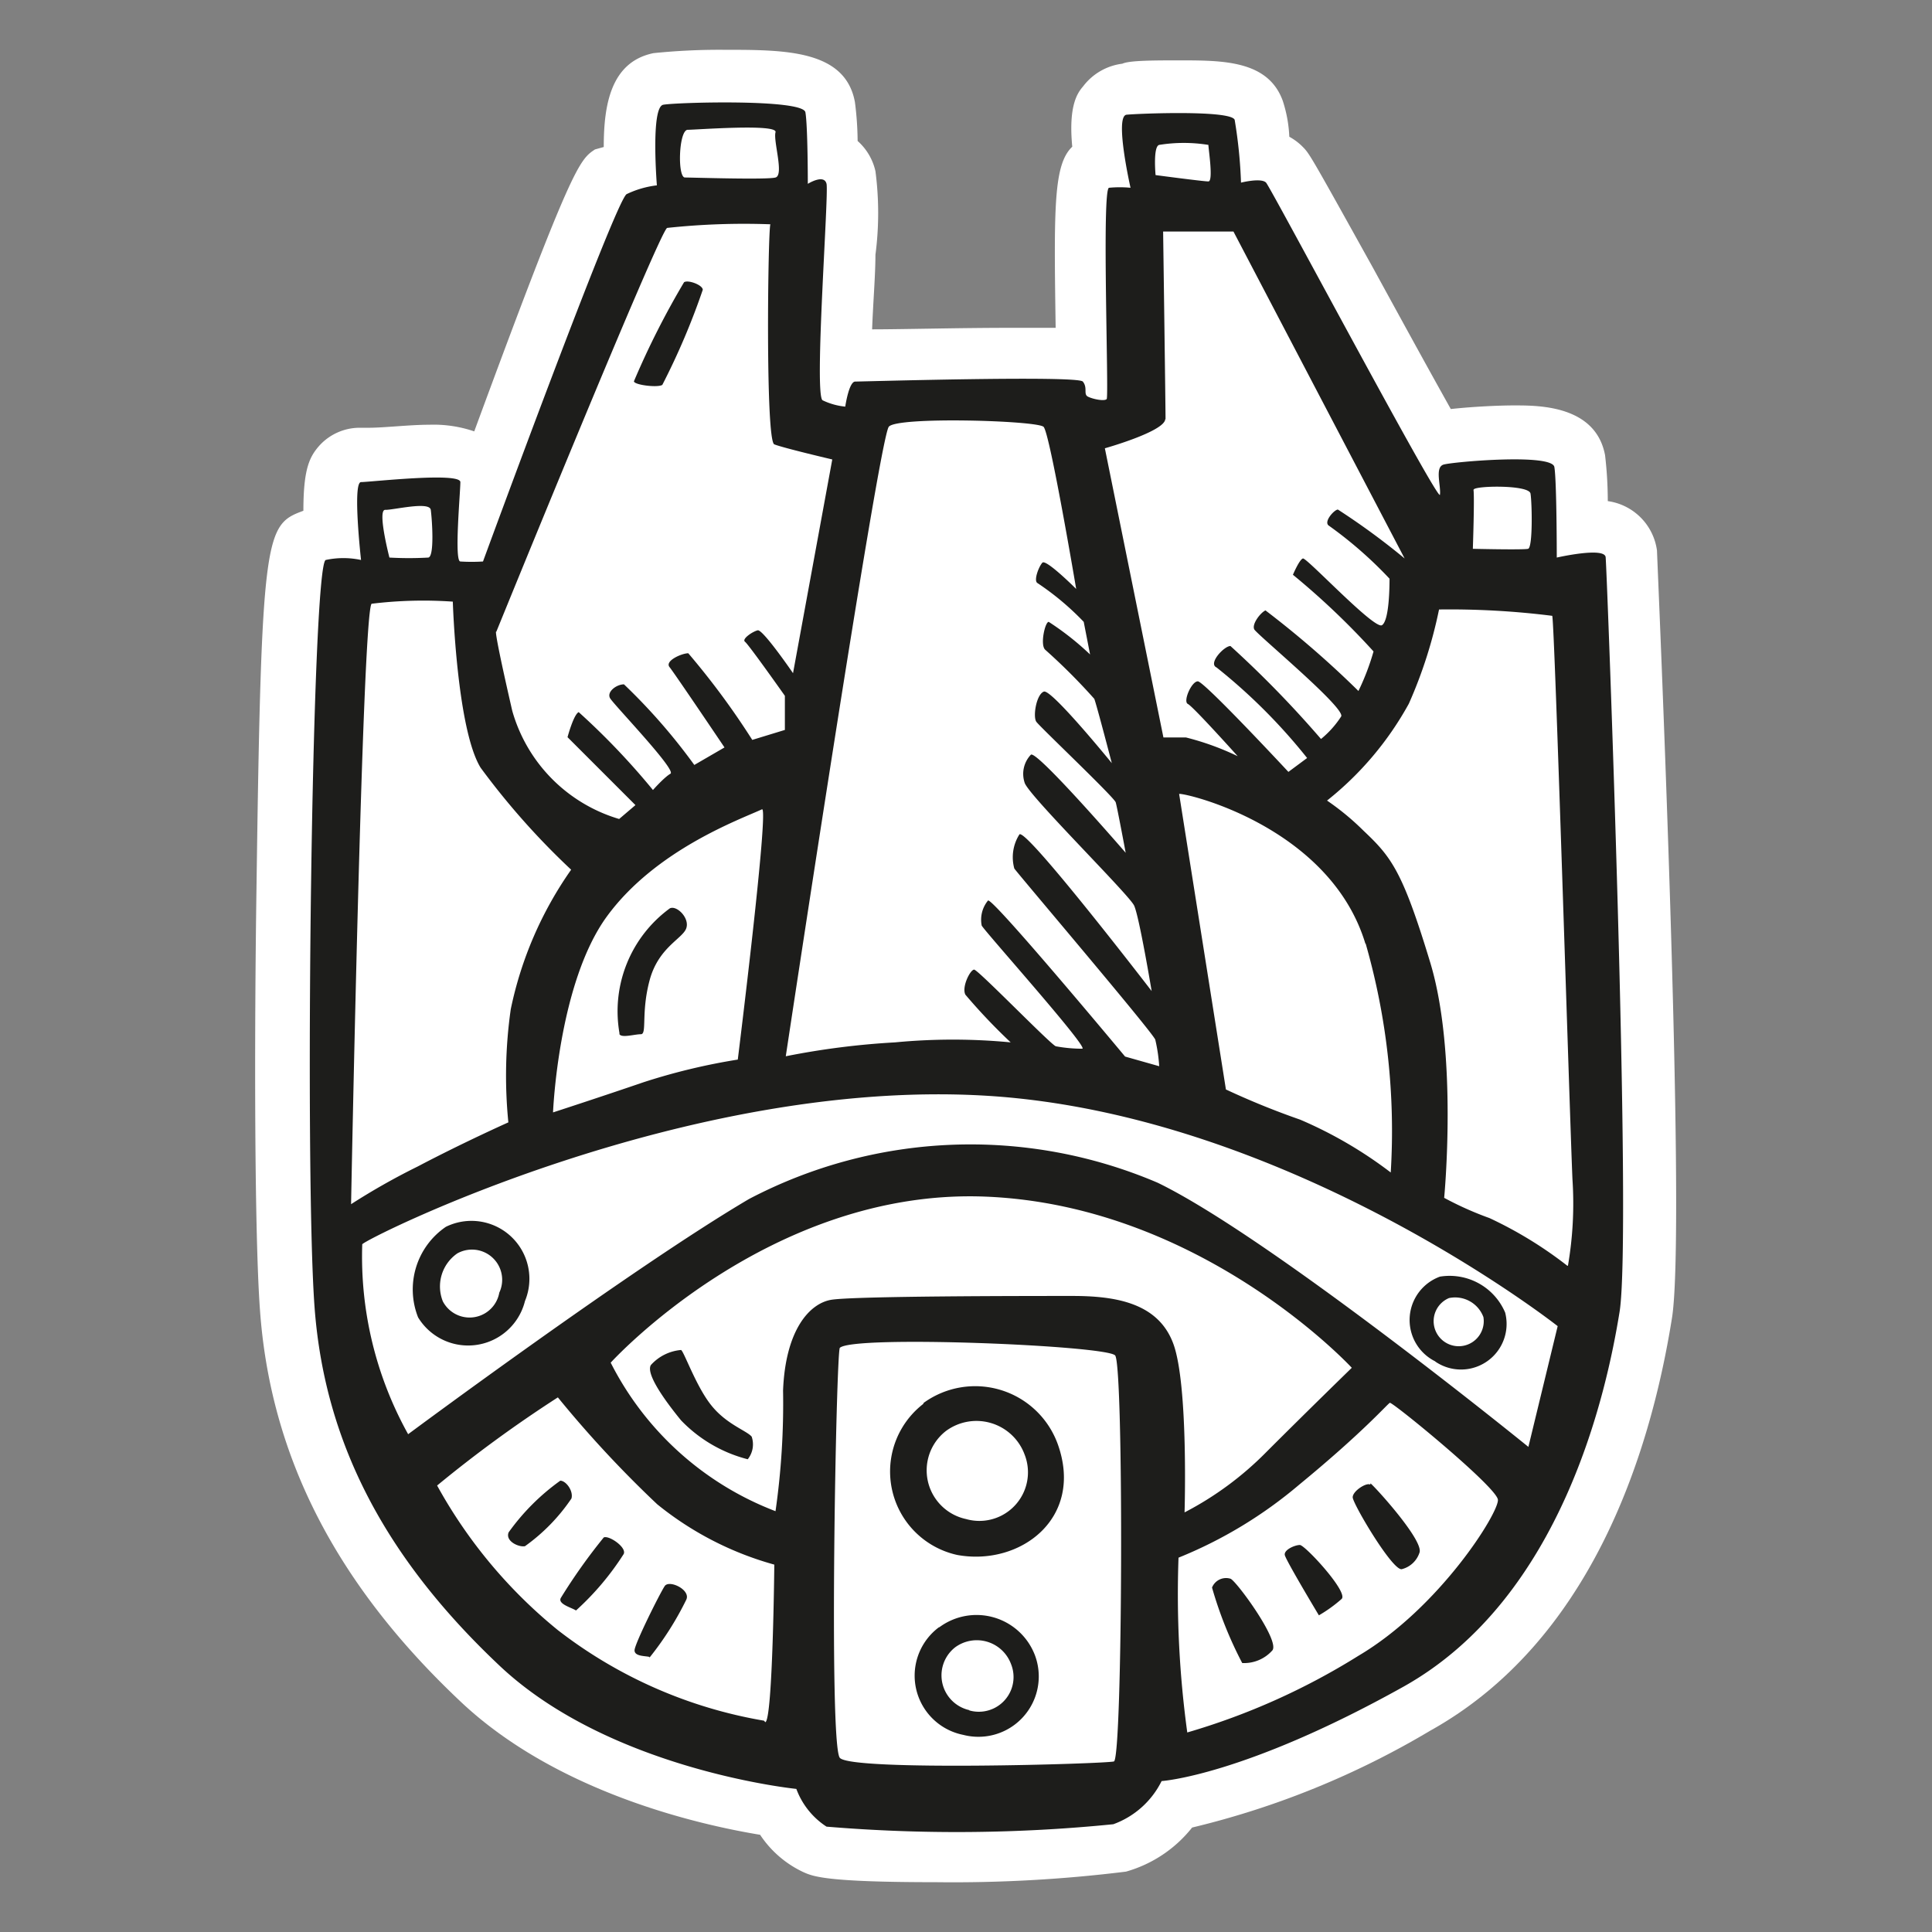 <svg id="Layer_1" data-name="Layer 1" xmlns="http://www.w3.org/2000/svg" width="64" height="64" viewBox="0 0 64 64"><rect x="0" y="0" width="64" height="64" fill="#808080" stroke="none"/><defs><style>.cls-1{fill:#fff;}.cls-2{fill:#1d1d1b;}</style></defs><title>space-ship_2</title><g id="space-ship-2"><path class="cls-1" d="M31,62.35c-3.64,0-4.06-.19-4.38-.33a3.49,3.49,0,0,1-1.44-1.24c-2-.33-6.72-1.39-9.92-4.41-4.13-3.89-6.31-8.14-6.65-13-.18-2.5-.19-8.93-.11-14.19.16-11.58.3-11.8,1.55-12.26,0-1.41.21-1.8.54-2.17a1.81,1.81,0,0,1,1.3-.58l.33,0c.51,0,1.35-.1,2-.1a4.17,4.17,0,0,1,1.49.22c3.26-8.86,3.49-9,4-9.34L20,4.87c0-1.39.23-2.82,1.65-3.11A21.45,21.45,0,0,1,24,1.65c2,0,4,0,4.32,1.73a10.53,10.53,0,0,1,.09,1.29,1.89,1.89,0,0,1,.59,1,10.65,10.65,0,0,1,0,2.77c0,.67-.08,1.62-.11,2.47,1,0,2.9-.05,4.5-.05h1.58c-.06-4-.07-5.41.55-6-.13-1.36.17-1.78.36-2a1.93,1.93,0,0,1,1.3-.75C37.41,2,38.25,2,39.07,2,40.51,2,42,2,42.49,3.33a4.4,4.4,0,0,1,.22,1.2,1.89,1.89,0,0,1,.43.32c.24.24.24.24,2.33,4,.75,1.37,1.81,3.31,2.59,4.7.63-.07,1.5-.12,2.11-.12.81,0,2.69,0,3,1.65a13.12,13.12,0,0,1,.09,1.52,1.91,1.91,0,0,1,1.63,1.64c0,.17,1,22.51.49,25.46-.74,4.6-2.74,10.7-8,13.63a28.24,28.24,0,0,1-7.89,3.21A4.28,4.28,0,0,1,37.3,62,46.48,46.48,0,0,1,31,62.35Z"/><path class="cls-2" d="M53.19,18.47c0-.37-1.62,0-1.62,0s0-2.54-.08-3-3.37-.17-3.67-.08-.08.71-.12,1S42.1,6.22,41.94,6.05s-.83,0-.83,0a15.8,15.8,0,0,0-.21-2.08c-.12-.33-3.17-.21-3.58-.17s.13,2.42.13,2.42a3.75,3.75,0,0,0-.71,0c-.25,0,0,6.92-.08,7s-.46,0-.62-.08,0-.29-.17-.5-7.33,0-7.54,0-.33.83-.33.83a2.22,2.22,0,0,1-.75-.21c-.29-.17.21-6.83.13-7.17s-.62,0-.62,0,0-1.92-.08-2.37-4.29-.33-4.71-.25-.21,2.67-.21,2.67a3.16,3.16,0,0,0-1,.29C20.4,6.6,16,18.6,16,18.6a6,6,0,0,1-.75,0c-.21,0,0-2.29,0-2.63s-3,0-3.29,0,0,2.58,0,2.58a2.79,2.79,0,0,0-1.17,0c-.46.17-.71,20.13-.37,24.75s2.46,8.42,6.13,11.88,9.83,4.08,9.83,4.08a2.54,2.54,0,0,0,1,1.25,52,52,0,0,0,9.5-.08A2.88,2.88,0,0,0,38.48,59s2.71-.17,8-3.12,6.75-9.83,7.17-12.42S53.23,18.85,53.19,18.47Zm-4.37-2.25c0-.13,1.83-.17,1.88.13s.08,1.79-.08,1.83-1.83,0-1.83,0S48.85,16.43,48.81,16.22ZM38.4,4.8a5.11,5.11,0,0,1,1.63,0c0,.13.17,1.21,0,1.21s-1.75-.21-1.75-.21S38.19,4.85,38.4,4.8Zm.21,9.08c0-.42-.08-6.21-.08-6.21l2.33,0,5.67,10.83a23.28,23.28,0,0,0-2.21-1.62c-.12,0-.5.42-.29.54a13.54,13.54,0,0,1,2,1.75c0,.17,0,1.38-.25,1.54s-2.5-2.25-2.62-2.21-.33.54-.33.54a25,25,0,0,1,2.67,2.54A8,8,0,0,1,45,22.89a32.22,32.22,0,0,0-3.08-2.67c-.17.08-.46.46-.37.63s3,2.58,2.88,2.88a3.2,3.2,0,0,1-.67.75,35.23,35.23,0,0,0-3-3.08c-.21,0-.75.58-.46.71a18.78,18.78,0,0,1,3,3l-.62.46s-2.79-3-3-3-.5.67-.33.75S41,25.05,41,25.05a9,9,0,0,0-1.71-.62c-.46,0-.75,0-.75,0L36.6,14.85S38.56,14.3,38.6,13.89Zm6.63,17.38a22.5,22.5,0,0,1,.83,7.58,14,14,0,0,0-3-1.75,26,26,0,0,1-2.46-1L39.06,26.3C39.27,26.26,44.06,27.39,45.23,31.26ZM29.44,14.14c.24-.35,4.92-.21,5.13,0s1.08,5.37,1.08,5.37-1-1-1.12-.87-.29.58-.17.67A9.06,9.06,0,0,1,35.9,20.6l.21,1.08a9.29,9.29,0,0,0-1.37-1.08c-.12,0-.29.75-.12.92a19.93,19.93,0,0,1,1.63,1.63c.08.21.58,2.13.58,2.13s-2-2.46-2.25-2.37-.37.83-.25,1,2.58,2.5,2.63,2.67.33,1.67.33,1.67S34.35,24.85,34.15,25a.92.92,0,0,0-.21.92c.08.38,3.46,3.71,3.63,4.08s.58,2.83.58,2.83S34,27.43,33.77,27.64a1.41,1.41,0,0,0-.17,1.13c.08.13,4.58,5.42,4.67,5.67a5.26,5.26,0,0,1,.13.88L37.27,35s-4.37-5.25-4.54-5.17a1,1,0,0,0-.21.83c.08.17,3.58,4.08,3.33,4.08a4.79,4.79,0,0,1-.87-.08c-.12,0-2.58-2.54-2.71-2.54s-.42.58-.29.83a19.38,19.38,0,0,0,1.5,1.58,20.11,20.11,0,0,0-3.83,0,25.76,25.76,0,0,0-3.62.46S29.1,14.64,29.44,14.14ZM22.77,4.3c.29,0,3-.21,2.92.08s.29,1.42,0,1.5-2.75,0-3,0S22.48,4.35,22.77,4.3ZM16.44,20.93S21.85,7.64,22.1,7.55a23.86,23.86,0,0,1,3.42-.12c-.08.17-.17,7.17.13,7.29s1.92.5,1.92.5L26.27,22.3s-1-1.46-1.17-1.42-.54.29-.42.38S26,23.05,26,23.05l0,1.13-1.08.33a25.45,25.45,0,0,0-2.12-2.87c-.21,0-.79.25-.62.46S24,24.76,24,24.76l-1,.58a19.44,19.44,0,0,0-2.33-2.67c-.25,0-.58.25-.46.46s2.21,2.38,2,2.5-.58.54-.58.54a23.82,23.82,0,0,0-2.46-2.58c-.17.08-.37.83-.37.83l2.25,2.25-.54.46a5.22,5.22,0,0,1-3.54-3.58C16.31,20.68,16.44,20.93,16.44,20.93Zm8,14.17a20.61,20.61,0,0,0-3.12.75c-1.46.5-3,1-3,1s.17-4.29,1.79-6.5,4.42-3.21,5.13-3.54C25.49,26.66,24.44,35.1,24.44,35.1ZM12.77,16.89c.29,0,1.46-.29,1.5,0s.13,1.54-.08,1.58a11.35,11.35,0,0,1-1.29,0S12.48,16.85,12.77,16.89ZM12.31,20A14.09,14.09,0,0,1,15,19.93s.13,4.21.92,5.5a24.64,24.64,0,0,0,3,3.38,12.4,12.4,0,0,0-2,4.62,15.61,15.61,0,0,0-.08,3.75s-1.5.67-3,1.46a22.49,22.49,0,0,0-2.21,1.25S12,20.3,12.31,20Zm13,37a15.34,15.34,0,0,1-6.83-3,16.28,16.28,0,0,1-4-4.79,42.38,42.38,0,0,1,4-2.92,37.19,37.19,0,0,0,3.29,3.54,10.67,10.67,0,0,0,3.88,2S25.6,57,25.35,57.05ZM36.9,58.35c-.29.08-8.71.33-9.08-.12s-.12-13.42,0-13.58c.43-.43,8.83-.08,9.12.25S37.19,58.26,36.9,58.35ZM35.52,42.93c-1.42,0-7.29,0-8,.13s-1.5,1-1.58,3a25.12,25.12,0,0,1-.25,4,10.2,10.2,0,0,1-5.46-4.92s5.25-5.79,12.42-5.5,12.13,5.67,12.13,5.67-1.46,1.42-2.83,2.79a10.74,10.74,0,0,1-2.71,2s.13-4.21-.37-5.58S36.94,42.93,35.52,42.93ZM45,54.85a22.65,22.65,0,0,1-5.67,2.54,33.73,33.73,0,0,1-.29-5.79,14.66,14.66,0,0,0,4-2.42c2.13-1.75,2.92-2.67,3-2.71s3.54,2.79,3.58,3.21S47.69,53.26,45,54.85Zm5.63-6.92S42.1,41,38.35,39.18a15.78,15.78,0,0,0-13.54.54C20.94,42,13.52,47.51,13.52,47.51A12.1,12.1,0,0,1,12,41.22c0-.13,10.71-5.54,20.71-4.92S51.6,43.93,51.6,43.93Zm1.29-6a13.4,13.4,0,0,0-2.58-1.58,10.93,10.93,0,0,1-1.5-.67s.46-4.75-.46-7.79-1.29-3.5-2.21-4.37a8.57,8.57,0,0,0-1.21-1,10.64,10.64,0,0,0,2.71-3.21,15.17,15.17,0,0,0,1-3.12,27.14,27.14,0,0,1,3.75.21c.08.21.58,16.63.67,18.67A12.15,12.15,0,0,1,51.94,41.93ZM20.52,34.26c.08.13.5,0,.71,0s0-.71.29-1.79,1.08-1.37,1.21-1.71-.31-.78-.54-.67a4.22,4.22,0,0,0-1.67,4.13Zm-5.75,6.38a2.51,2.51,0,0,0-.92,3,1.94,1.94,0,0,0,3.54-.54A1.92,1.92,0,0,0,14.77,40.64Zm1.77,2.18a1,1,0,0,1-1.87.29,1.33,1.33,0,0,1,.48-1.59A1,1,0,0,1,16.54,42.82Zm31,2.28a1.51,1.51,0,0,0,2.32-1.62,2,2,0,0,0-2.16-1.19A1.53,1.53,0,0,0,47.55,45.1ZM48,43a1,1,0,0,1,1.14.63A.83.83,0,1,1,48,43ZM23.56,46.55c-.5-.62-.91-1.8-1-1.83a1.52,1.52,0,0,0-1,.5c-.17.29.46,1.17,1,1.83a4.66,4.66,0,0,0,2.21,1.29.79.79,0,0,0,.13-.75C24.73,47.39,24.06,47.18,23.56,46.55Zm-5,2.5a7.37,7.37,0,0,0-1.71,1.71c-.12.29.33.5.54.46a6.2,6.2,0,0,0,1.54-1.58C19,49.39,18.75,49.05,18.56,49.05ZM20,50.93a18.87,18.87,0,0,0-1.42,2c-.12.21.38.33.5.42a9.13,9.13,0,0,0,1.58-1.87C20.77,51.26,20.17,50.85,20,50.93Zm1.5,4A10.29,10.29,0,0,0,22.73,53c.17-.33-.56-.68-.71-.46s-1,1.92-1,2.13S21.4,54.85,21.52,54.89Zm9.08-8.42a2.83,2.83,0,0,0,1.13,5c2.08.38,4.21-1.21,3.33-3.67A2.91,2.91,0,0,0,30.6,46.47ZM32,50.32a1.65,1.65,0,0,1-.66-2.92,1.7,1.7,0,0,1,2.6.78A1.61,1.61,0,0,1,32,50.32Zm-.89,3.58a2,2,0,0,0,.8,3.57,2,2,0,0,0,2.38-2.62A2.07,2.07,0,0,0,31.11,53.91Zm1,2.75a1.18,1.18,0,0,1-.47-2.08,1.21,1.21,0,0,1,1.85.55A1.15,1.15,0,0,1,32.11,56.66Zm8.66-4.35a.5.5,0,0,0-.62.29,13.19,13.19,0,0,0,1,2.5,1.25,1.25,0,0,0,1-.42C42.4,54.35,41,52.43,40.77,52.3Zm2.29-1.12c-.17,0-.53.16-.5.33s1.13,2,1.13,2a4.67,4.67,0,0,0,.75-.54C44.69,52.76,43.23,51.18,43.06,51.18Zm2.33-2c-.12-.08-.58.21-.58.42s1.33,2.46,1.63,2.38a.83.83,0,0,0,.58-.54C47.19,51.05,45.52,49.22,45.4,49.14ZM21.94,12.75A23.35,23.35,0,0,0,23.28,9.6c0-.16-.49-.34-.62-.25A27.24,27.24,0,0,0,21,12.63C21,12.75,21.78,12.85,21.94,12.75Z"/></g></svg>